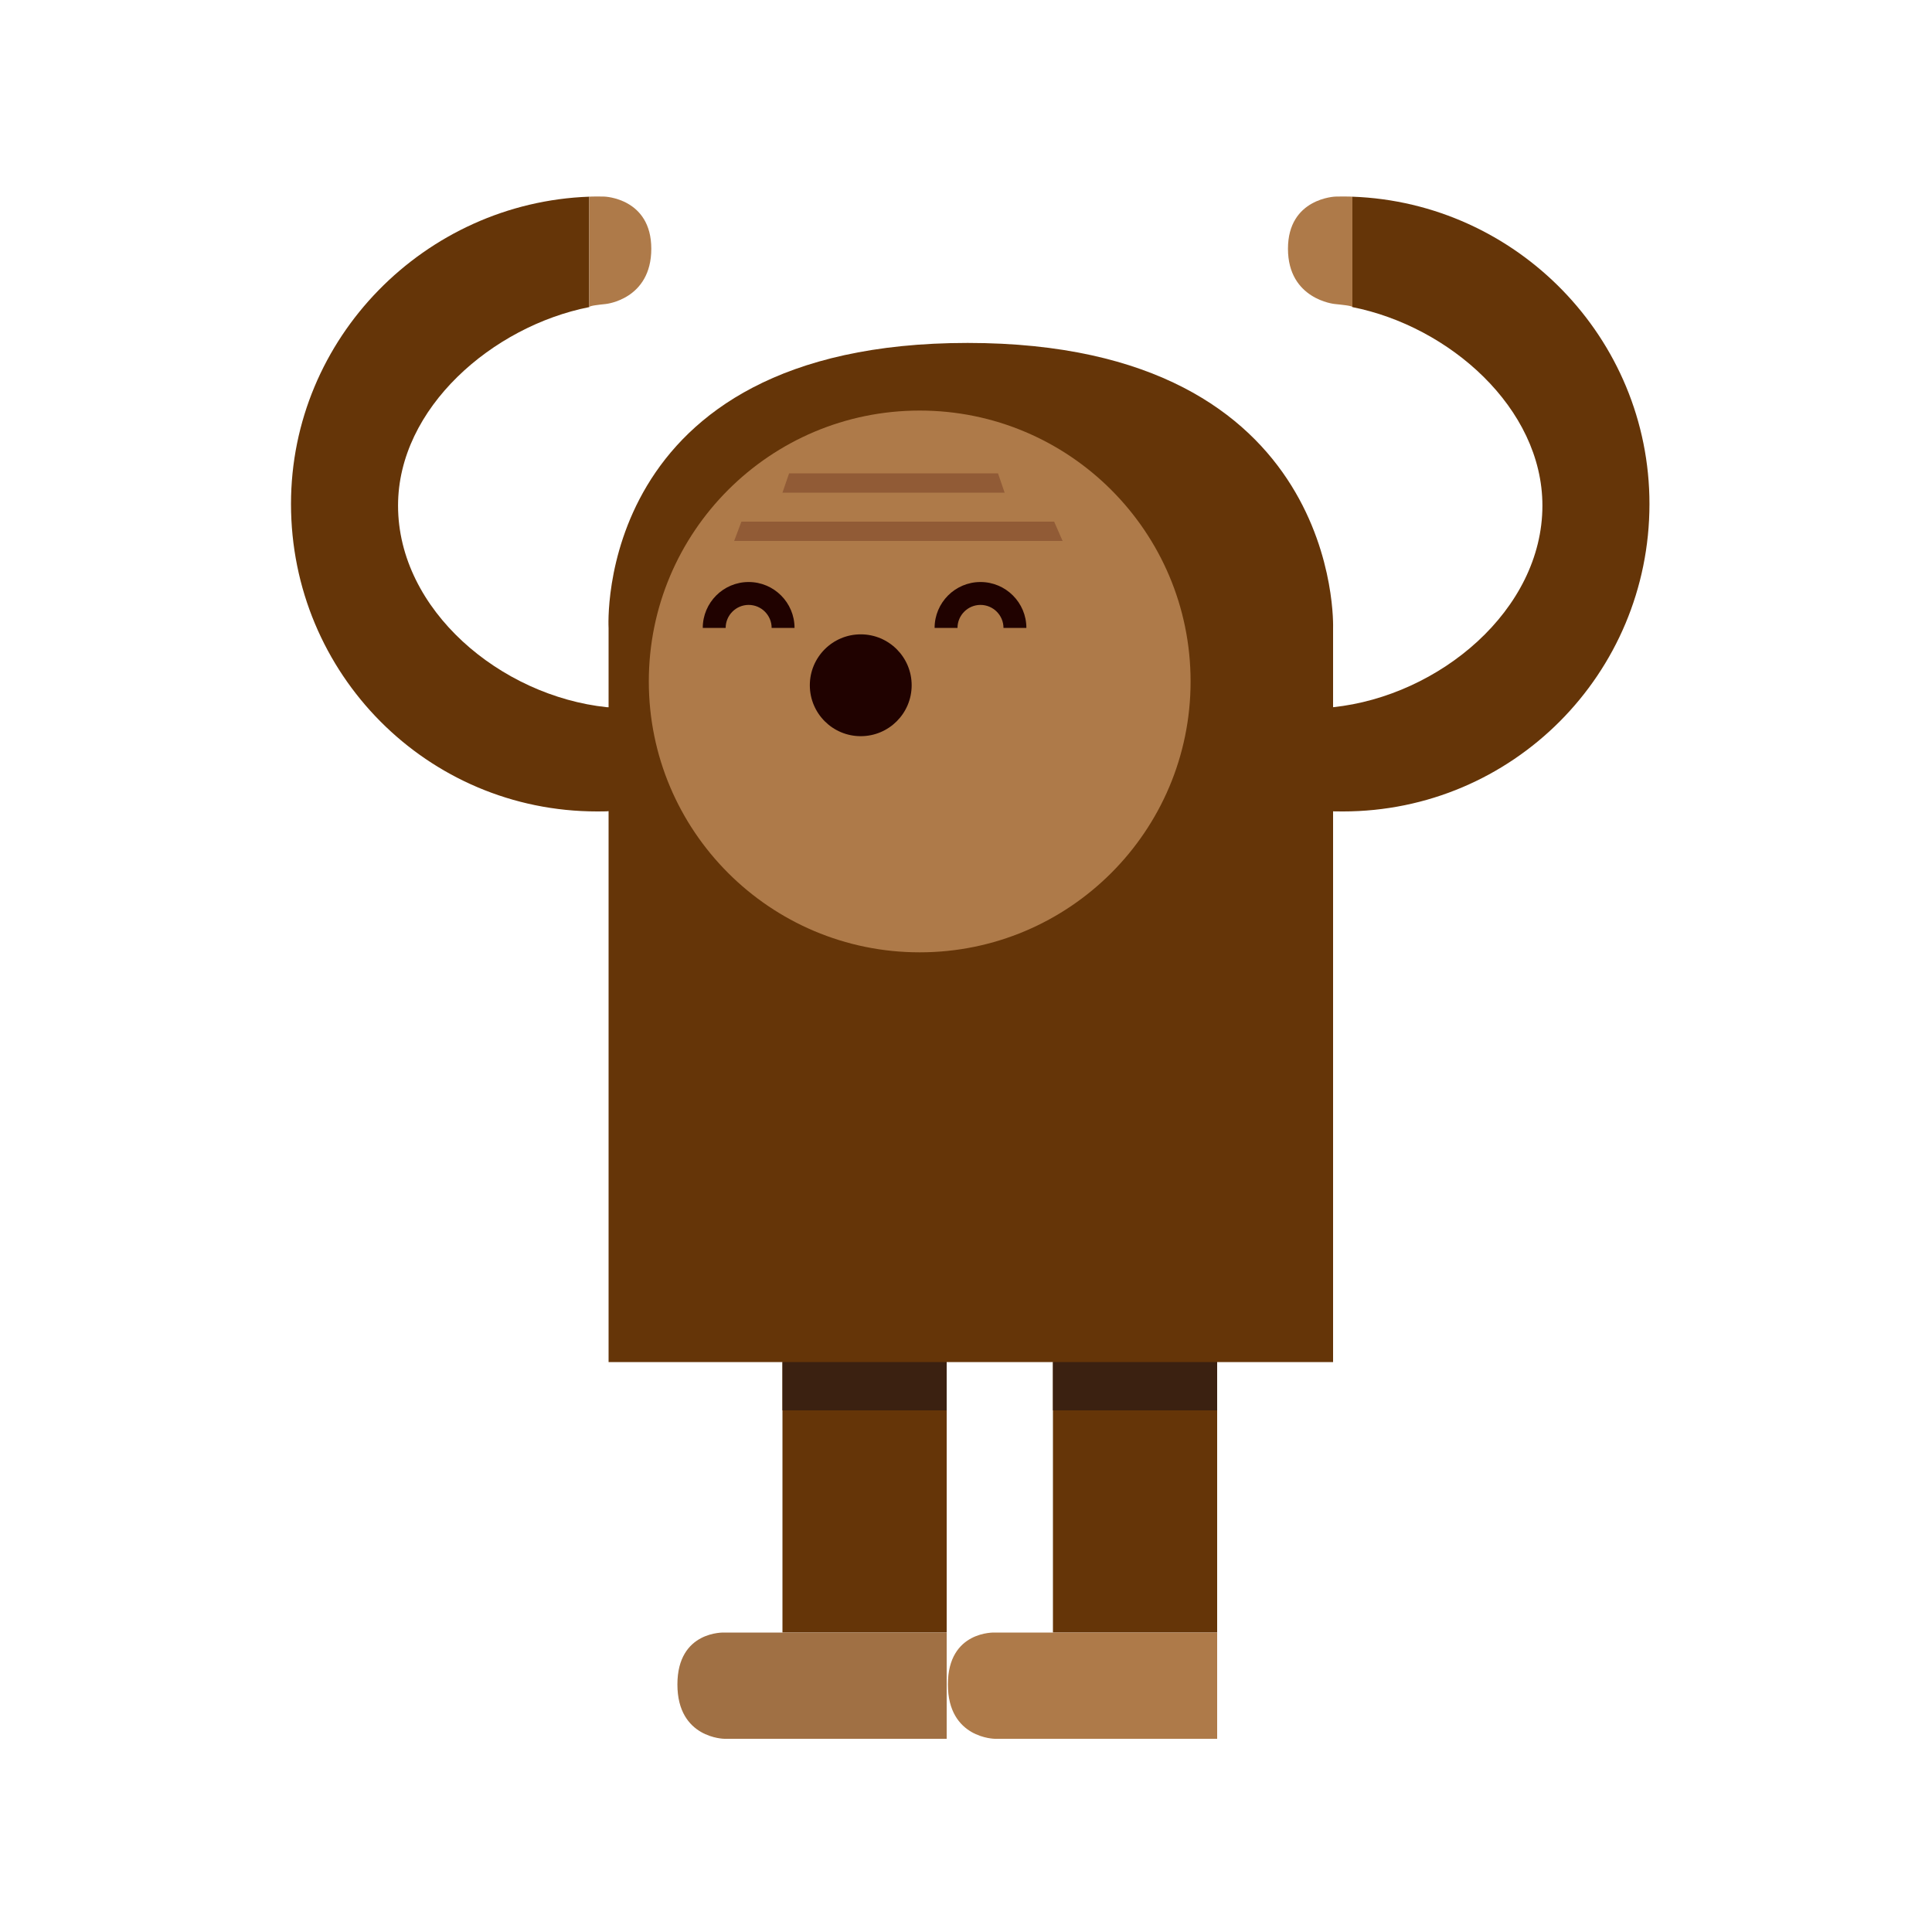<?xml version="1.0" encoding="utf-8"?>
<!-- Generator: Adobe Illustrator 16.0.0, SVG Export Plug-In . SVG Version: 6.00 Build 0)  -->
<!DOCTYPE svg PUBLIC "-//W3C//DTD SVG 1.1//EN" "http://www.w3.org/Graphics/SVG/1.1/DTD/svg11.dtd">
<svg version="1.1" xmlns="http://www.w3.org/2000/svg" xmlns:xlink="http://www.w3.org/1999/xlink" x="0px" y="0px" width="200px"
	 height="200px" viewBox="0 0 200 200" enable-background="new 0 0 200 200" xml:space="preserve">
<g id="main">
<g id="torso_group">
	<path fill="#653508" d="M138,141H63V65.021c0,0-1.751-29.521,37.167-29.521S138,65.021,138,65.021V141z"/>
</g>
<g id="right_arm_group">
		<path fill="#653508" d="M138,73.21c0,0-13,0.123-13,4.957s13,5.824,13,5.824c1,0.01,0.725,0.01,1.005,0.01
			c17.58,0,31.747-14.25,31.747-31.83c0-17.19-13.752-31.2-30.752-31.81v11.43c10,1.98,19.67,10.43,19.67,20.55
			C159.67,63.15,149,72.05,138,73.21z"/>
		<path fill="#AE7A49" d="M133.33,25.75c0,5.25,4.835,5.72,4.835,5.72c0.67,0.07,1.835,0.18,1.835,0.32V20.36
			c0-0.01-0.605-0.02-0.995-0.02c-0.28,0-0.478,0-0.757,0.01C138.248,20.35,133.33,20.5,133.33,25.75z"/>
</g>
<g id="left_arm_group">
		<path fill="#653508" d="M41.206,52.34C41.206,42.22,51,33.77,61,31.79V20.36c-17,0.61-30.876,14.62-30.876,31.81
			C30.124,69.75,44.229,84,61.809,84c0.281,0-0.025,0,0.975-0.01c0,0,12.984-0.99,12.984-5.824c0-4.833-12.946-4.956-12.946-4.956
			C51.821,72.05,41.206,63.15,41.206,52.34z"/>
		<path fill="#AE7A49" d="M67.422,25.75c0,5.25-4.711,5.72-4.711,5.72C62.041,31.54,61,31.65,61,31.79V20.36
			c0-0.01,0.481-0.02,0.871-0.02c0.28,0,0.416,0,0.695,0.01C62.566,20.35,67.422,20.5,67.422,25.75z"/>
</g>
<g id="left_leg_group">
	<rect id="left_1" x="81" y="129" fill="#653508" width="17" height="40"/>
	<rect x="81" y="141" fill="#3B2111" width="17" height="5"/>
	<path id="foot" fill="#A07044" d="M98,180H75c0,0-4.875-0.021-4.875-5.625S75,169,75,169h23V180z"/>
</g>
<g id="right_leg_group">
		<rect id="Left_3_" x="109" y="129" fill="#653508" width="17" height="40"/>
		<rect x="109" y="141" fill="#3B2111" width="17" height="5"/>
		<path id="foot_1_" fill="#AE7A49" d="M126,180h-23c0,0-4.875-0.021-4.875-5.625S103,169,103,169h23V180z"/>
</g>
<g id="head_group">
	<circle id="face" fill="#AE7A49" cx="95.207" cy="70.543" r="28.042"/>
	<path id="Right_Eye" fill="#200200" d="M82.25,65h-2.37c0-1.31-1.07-2.38-2.38-2.38s-2.38,1.07-2.38,2.38h-2.37
		c0-2.62,2.13-4.75,4.75-4.75S82.25,62.38,82.25,65z"/>
	<path id="left_eye_1" fill="#200200" d="M106.25,65h-2.37c0-1.31-1.069-2.38-2.38-2.38c-1.31,0-2.38,1.07-2.38,2.38h-2.37
		c0-2.62,2.13-4.75,4.75-4.75S106.25,62.38,106.25,65z"/>
	<circle id="mouth" fill="#200200" cx="89.104" cy="70.938" r="5.271"/>
	<polygon id="forehead" fill="#915B36" points="104,51 81,51 81.688,49 103.312,49 	"/>
	<polygon id="forehead_1" fill="#915B36" points="110,56 76,56 76.75,54 109.125,54 	"/>
</g>
</g>
</svg>
